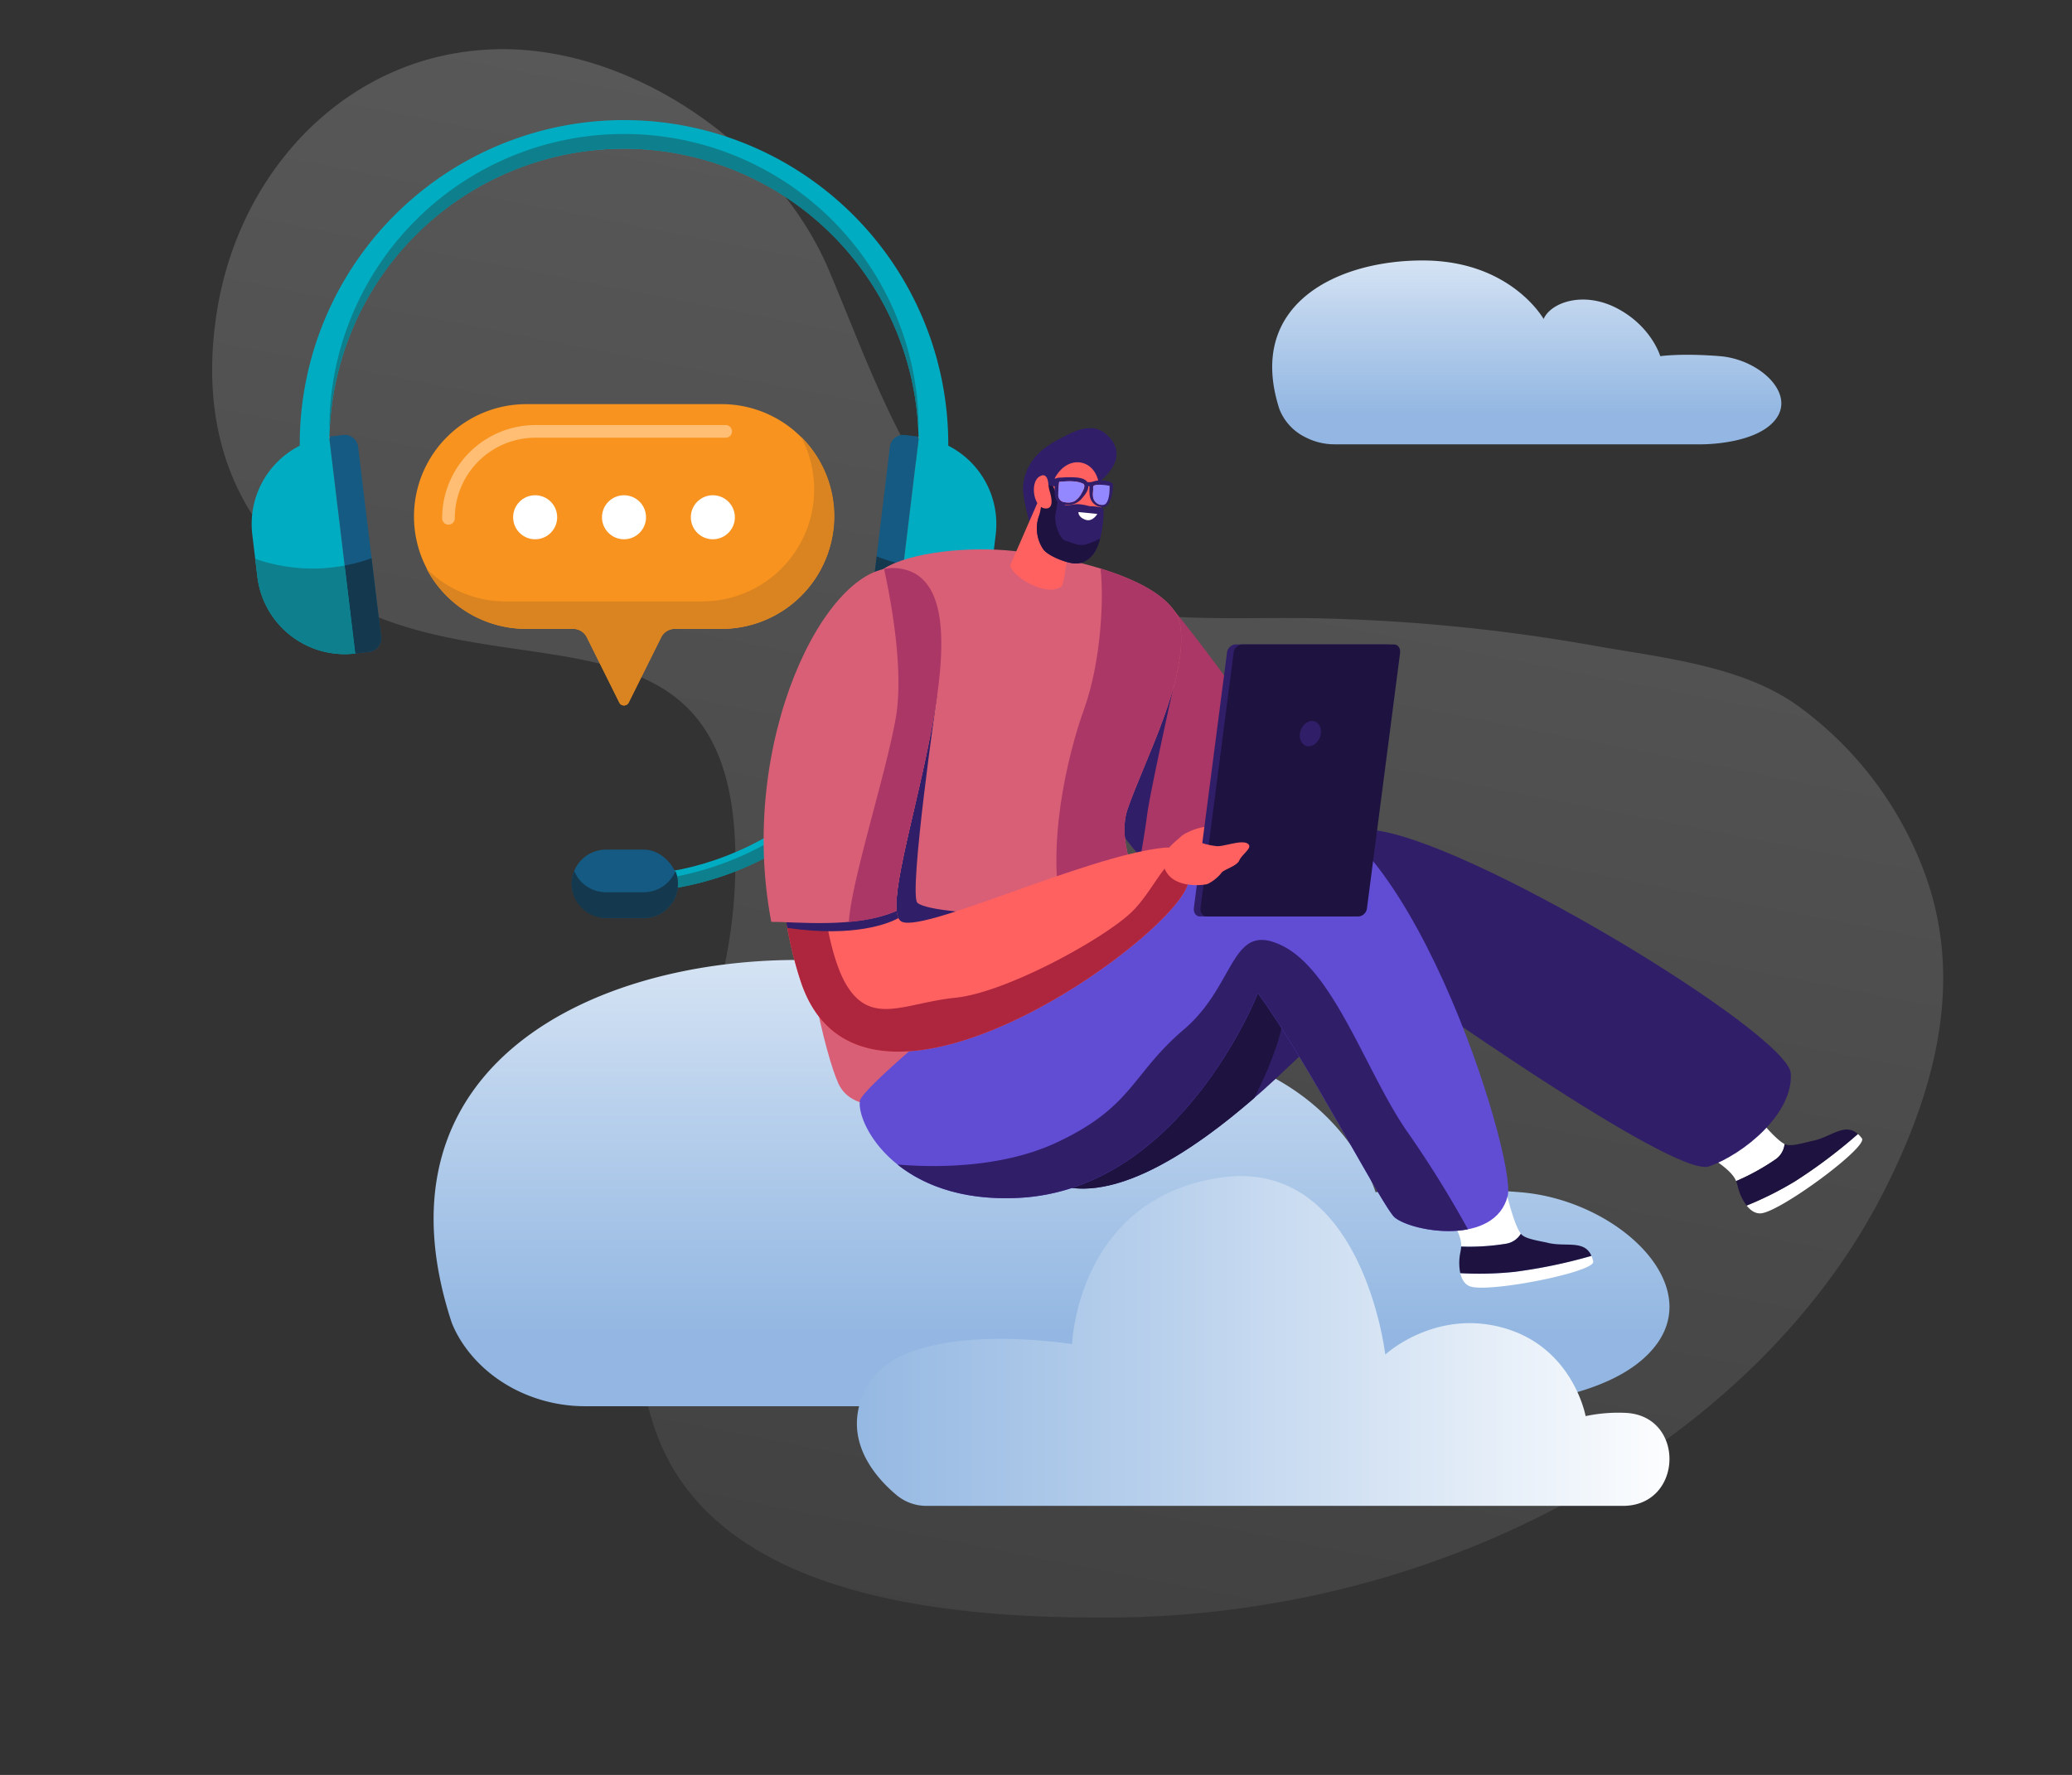 <svg xmlns="http://www.w3.org/2000/svg" xmlns:xlink="http://www.w3.org/1999/xlink" width="703.035" height="602.334" viewBox="0 0 703.035 602.334">
  <rect x="0" y="0" width="703.035" height="602.334" fill="#333333" stroke="none"/>
  <defs>
    <linearGradient id="linear-gradient" x1="0.5" x2="0.5" y2="1" gradientUnits="objectBoundingBox">
      <stop offset="0" stop-color="#fff"/>
      <stop offset="1" stop-color="gray"/>
    </linearGradient>
    <linearGradient id="linear-gradient-2" x1="0.5" y1="0.832" x2="0.5" y2="-0.485" gradientUnits="objectBoundingBox">
      <stop offset="0" stop-color="#93b7e2"/>
      <stop offset="0.375" stop-color="#b8d0ec"/>
      <stop offset="1" stop-color="#fff"/>
    </linearGradient>
    <linearGradient id="linear-gradient-3" x1="0" y1="0.5" x2="1" y2="0.5" xlink:href="#linear-gradient-2"/>
  </defs>
  <g id="Group_5444" data-name="Group 5444" transform="translate(-146.954 -2862.071)">
    <g id="Group_5439" data-name="Group 5439" transform="translate(146.954 2862.071)">
      <path id="Path_5347" data-name="Path 5347" d="M56.015,9.072C19.922,26.209-1.556,65.468.088,108.176,1.152,135.8,10.514,167.046,41.963,186.87c67.17,42.34,151.755-33.705,167.926,79.441,7.3,51.075-12.545,100.917-3.573,151.232,3.127,17.535,9.953,34.844,22.217,47.762C264.5,503.191,335.8,494.191,382.357,484.88c53.592-10.72,104.687-34.518,146.607-69.7,38.433-32.249,69.7-74.347,83.392-122.613,10.372-36.565,13.091-74.491-6.771-107.806A122.5,122.5,0,0,0,552.3,136.73c-21.311-9.879-48.589-7.264-71.765-6.9a608.809,608.809,0,0,0-92.873,8.6c-26.523,4.526-51.378,11.7-78.475,10.613-53.724-2.153-82.079-56.6-108.271-95.214C178.214,20.361,132.677-1.884,92.2.126A94.859,94.859,0,0,0,56.015,9.072Z" transform="translate(94.073 0) rotate(11)" opacity="0.18" fill="url(#linear-gradient)"/>
      <g id="Group_5438" data-name="Group 5438" transform="translate(85.386 40.419)">
        <g id="Group_5424" data-name="Group 5424" transform="translate(0 0)">
          <path id="Path_6319" data-name="Path 6319" d="M4740.683,852.413l-4.721.57-8.886-73.587,4.72-.57a4.613,4.613,0,0,1,5.133,4.027l7.78,64.427A4.613,4.613,0,0,1,4740.683,852.413Z" transform="translate(-4700.802 -671.633)" fill="#145a82"/>
          <path id="Path_6320" data-name="Path 6320" d="M5021.6,852.413l4.721.57L5035.2,779.4l-4.721-.57a4.613,4.613,0,0,0-5.133,4.027l-7.779,64.427A4.613,4.613,0,0,0,5021.6,852.413Z" transform="translate(-4808.797 -671.633)" fill="#145a82"/>
          <path id="Path_6321" data-name="Path 6321" d="M4921.618,719.037v-.8a110.026,110.026,0,0,0-220.051,0v.8a29.833,29.833,0,0,0-16.1,30.151l1.729,14.317a29.85,29.85,0,0,0,33.214,26.056h0l-8.774-72.664a99.963,99.963,0,0,1,199.909,0l-8.773,72.664a29.914,29.914,0,0,0,3.835.188,97.482,97.482,0,0,1-94.739,75.1v5.736a103.233,103.233,0,0,0,100.779-81.5,29.841,29.841,0,0,0,23.338-25.577l1.728-14.317A29.834,29.834,0,0,0,4921.618,719.037Z" transform="translate(-4685.251 -608.209)" fill="#00acc1"/>
          <path id="Path_6322" data-name="Path 6322" d="M4827.209,621.218a100.1,100.1,0,0,0-99.827,94.705l-.13-1.069a99.964,99.964,0,0,1,199.91,0l-.13,1.069A100.1,100.1,0,0,0,4827.209,621.218Z" transform="translate(-4700.868 -611.181)" fill="#0e7f8c"/>
          <g id="Group_5422" data-name="Group 5422" transform="translate(1.213 107.748)">
            <path id="Path_6323" data-name="Path 6323" d="M4727.075,779.745l.129-.016c-.007.314-.013.627-.018.942Z" transform="translate(-4702.015 -779.729)" fill="#14384d"/>
            <path id="Path_6324" data-name="Path 6324" d="M4743.81,877.183l-4.72.57-3.6-29.839a58.129,58.129,0,0,0,9.133-2.5l3.216,26.637A4.61,4.61,0,0,1,4743.81,877.183Z" transform="translate(-4705.142 -804.151)" fill="#14384d"/>
            <path id="Path_6325" data-name="Path 6325" d="M5020.862,844.415a57.98,57.98,0,0,0,9.1,2.785l-3.645,30.181-4.722-.57a4.612,4.612,0,0,1-4.026-5.133Z" transform="translate(-4810.01 -803.78)" fill="#14384d"/>
            <path id="Path_6326" data-name="Path 6326" d="M5045.584,779.745l-.112.926c0-.315-.01-.628-.018-.942Z" transform="translate(-4820.39 -779.729)" fill="#14384d"/>
            <path id="Path_6327" data-name="Path 6327" d="M4727.187,780.671l-.111-.926.129-.016C4727.2,780.043,4727.191,780.356,4727.187,780.671Z" transform="translate(-4702.015 -779.729)" fill="#0e7f8c"/>
            <path id="Path_6328" data-name="Path 6328" d="M4717.526,848.039l3.6,29.839v0a29.848,29.848,0,0,1-33.214-26.054l-.734-6.075a59.013,59.013,0,0,0,30.344,2.288Z" transform="translate(-4687.182 -804.276)" fill="#0e7f8c"/>
            <path id="Path_6329" data-name="Path 6329" d="M5045.472,780.671c0-.315-.01-.628-.018-.942l.13.016Z" transform="translate(-4820.39 -779.729)" fill="#0e7f8c"/>
            <path id="Path_6330" data-name="Path 6330" d="M5011.587,846.7l-.661,5.479a29.842,29.842,0,0,1-23.336,25.577,102.987,102.987,0,0,1-100.779,81.5v-5.734a97.235,97.235,0,0,0,94.738-75.1,29.572,29.572,0,0,1-3.834-.189v0l3.644-30.181a59,59,0,0,0,30.229-1.351Z" transform="translate(-4761.406 -804.629)" fill="#0e7f8c"/>
          </g>
          <path id="Path_6331" data-name="Path 6331" d="M4886.811,974.605v-2.311c41.7-.141,83.712-28.783,94.738-75.1C4976.317,938.831,4934.748,973.491,4886.811,974.605Z" transform="translate(-4760.193 -715.657)" fill="#00acc1"/>
          <path id="Path_6332" data-name="Path 6332" d="M4877.364,762.185h-66.111a38.134,38.134,0,1,0-.365,76.267h16.01a5.158,5.158,0,0,1,4.618,2.86l11.022,22.148a1.774,1.774,0,0,0,3.176,0l11.023-22.148a5.157,5.157,0,0,1,4.618-2.86H4877a38.134,38.134,0,1,0,.365-76.267Z" transform="translate(-4717.786 -665.458)" fill="#f7931e"/>
          <path id="Path_6333" data-name="Path 6333" d="M4918.059,806.849a38.37,38.37,0,0,1-38.5,38.114h-15.645a5.163,5.163,0,0,0-4.62,2.86l-11.022,22.149a1.773,1.773,0,0,1-3.175,0l-11.022-22.149a5.163,5.163,0,0,0-4.618-2.86h-16.009a38.132,38.132,0,0,1-33.807-20.47,37.873,37.873,0,0,0,26.888,11.154h66.7a38,38,0,0,0,33.484-55.949A38,38,0,0,1,4918.059,806.849Z" transform="translate(-4720.348 -671.969)" fill="#d98421"/>
          <g id="Group_5423" data-name="Group 5423" transform="translate(88.722 127.646)">
            <circle id="Ellipse_170" data-name="Ellipse 170" cx="7.472" cy="7.472" r="7.472" fill="#fff"/>
            <circle id="Ellipse_171" data-name="Ellipse 171" cx="7.472" cy="7.472" r="7.472" transform="translate(30.146)" fill="#fff"/>
            <circle id="Ellipse_172" data-name="Ellipse 172" cx="7.472" cy="7.472" r="7.472" transform="translate(60.292)" fill="#fff"/>
          </g>
          <path id="Path_6334" data-name="Path 6334" d="M4790.281,807.294a2.147,2.147,0,0,1-2.147-2.147,31.657,31.657,0,0,1,31.656-31.656h64.543a2.147,2.147,0,0,1,0,4.295H4819.79a27.361,27.361,0,0,0-27.36,27.361A2.148,2.148,0,0,1,4790.281,807.294Z" transform="translate(-4723.503 -669.662)" fill="#ffbe73"/>
          <path id="Path_6335" data-name="Path 6335" d="M4727.2,779.729c-.007.314-.013.627-.018.942l-.111-.926Z" transform="translate(-4700.802 -671.981)" fill="#ffbe73"/>
          <path id="Path_6336" data-name="Path 6336" d="M5045.584,779.745l-.112.926c0-.315-.01-.628-.018-.942Z" transform="translate(-4819.177 -671.981)" fill="#ffbe73"/>
          <rect id="Rectangle_444" data-name="Rectangle 444" width="36.054" height="23.205" rx="11.603" transform="translate(108.591 247.903)" fill="#145a82"/>
          <path id="Path_6337" data-name="Path 6337" d="M4894.167,1018.723a11.6,11.6,0,0,1-11.6,11.6h-12.849a11.607,11.607,0,0,1-10.753-15.971,11.606,11.606,0,0,0,10.753,7.234h12.849a11.6,11.6,0,0,0,10.751-7.234A11.526,11.526,0,0,1,4894.167,1018.723Z" transform="translate(-4749.521 -759.217)" fill="#14384d"/>
        </g>
        <g id="Group_5436" data-name="Group 5436" transform="translate(61.738 104.861)">
          <g id="Group_5425" data-name="Group 5425" transform="translate(0 180.484)">
            <path id="Path_6338" data-name="Path 6338" d="M4915.105,1136.715s4.3,14.056,21.1,22.971a52.321,52.321,0,0,0,24.542,5.995H5262.98s45.6.35,61.238-21.148-14.333-48.859-46.254-51.465-49.189,0-49.189,0-6.979-24.126-34.992-39.109-55.192-5.19-61.074,8.491c0,0-26.635-47.556-98.016-48.208S4887.093,1050.072,4915.105,1136.715Z" transform="translate(-4909.162 -1014.233)" fill="url(#linear-gradient-2)"/>
          </g>
          <g id="Group_5435" data-name="Group 5435" transform="translate(111.975)">
            <path id="Path_6339" data-name="Path 6339" d="M5170.4,823.993s78.1,94.341,53.574,115.2-69.167-33.83-77.362-48.542S5170.4,823.993,5170.4,823.993Z" transform="translate(-5031.839 -763.016)" fill="#aa3766"/>
            <g id="Group_5427" data-name="Group 5427" transform="translate(227.384 255.552)">
              <path id="Path_6340" data-name="Path 6340" d="M5350.389,1133.731s3.065,14.333,5.829,17.844a7.239,7.239,0,0,1-5.126,3.406,77.324,77.324,0,0,1-15.128.945c.488-5.922-8.939-16.495-9.3-19.733Z" transform="translate(-5326.667 -1133.731)" fill="#fff"/>
              <g id="Group_5426" data-name="Group 5426" transform="translate(8.646 17.844)">
                <path id="Path_6341" data-name="Path 6341" d="M5359.352,1179.526a175.181,175.181,0,0,0,26.135-5.43,9.7,9.7,0,0,1,.6,1.927c.714,3.518-34.982,10.625-41.668,8.462-1.8-.581-2.914-2.294-3.437-4.52A114.938,114.938,0,0,0,5359.352,1179.526Z" transform="translate(-5340.637 -1166.583)" fill="#fff"/>
                <path id="Path_6342" data-name="Path 6342" d="M5359.145,1175.08a114.91,114.91,0,0,1-18.365.439,17.267,17.267,0,0,1,.059-7.187,15.9,15.9,0,0,0,.241-1.844,77.323,77.323,0,0,0,15.128-.945,7.239,7.239,0,0,0,5.126-3.406c.063.079.125.16.189.227,1.272,1.335,4.313,1.9,8.515,2.748,6.156,1.73,12.823-1.132,15.241,4.537A175.2,175.2,0,0,1,5359.145,1175.08Z" transform="translate(-5340.43 -1162.137)" fill="#1e1240"/>
              </g>
            </g>
            <g id="Group_5429" data-name="Group 5429" transform="translate(313.133 229.31)">
              <path id="Path_6343" data-name="Path 6343" d="M5483.576,1091.958s8.883,11.657,12.881,13.656a7.235,7.235,0,0,1-3.185,5.267,77.435,77.435,0,0,1-13.282,7.306c-2.083-5.566-15.119-11.109-16.822-13.886Z" transform="translate(-5463.168 -1091.958)" fill="#fff"/>
              <g id="Group_5428" data-name="Group 5428" transform="translate(16.822 8.733)">
                <path id="Path_6344" data-name="Path 6344" d="M5512.069,1124.316a175.2,175.2,0,0,0,21.325-16.055,9.79,9.79,0,0,1,1.37,1.485c2.146,2.878-27.113,24.527-34.083,25.422-1.873.24-3.613-.833-5.035-2.624A114.947,114.947,0,0,0,5512.069,1124.316Z" transform="translate(-5492.065 -1106.752)" fill="#fff"/>
                <path id="Path_6345" data-name="Path 6345" d="M5509.951,1123.423a114.962,114.962,0,0,1-16.424,8.228,17.245,17.245,0,0,1-3.011-6.526,16.029,16.029,0,0,0-.568-1.77,77.418,77.418,0,0,0,13.282-7.306,7.234,7.234,0,0,0,3.185-5.267c.09.045.18.092.267.125,1.721.665,4.713-.116,8.874-1.145,6.307-1.06,11.116-6.492,15.721-2.394A175.229,175.229,0,0,1,5509.951,1123.423Z" transform="translate(-5489.947 -1105.859)" fill="#1e1240"/>
              </g>
            </g>
            <path id="Path_6346" data-name="Path 6346" d="M5160.047,873.346a16.883,16.883,0,0,1,10.71-5.524s-7.738,34.716-8.775,42.6c-.689,5.24-1.676,11.1-2.261,14.45a129.546,129.546,0,0,1-13.105-17.928c-1.313-2.356-1.593-5.668-1.141-9.568C5151.037,887.3,5157.652,876.078,5160.047,873.346Z" transform="translate(-5031.839 -779.312)" fill="#311e69"/>
            <path id="Path_6347" data-name="Path 6347" d="M5112.6,818.582c-1.834-14.18-31.76-22.719-56.165-25.543-15.061-1.743-35.43.257-44.472,5.934-49.791,31.264-24.28,155.207-15.448,174.673s57.619-3.8,78.687-10.672,44.556-19.685,39.368-27.7-25.809-37.762-19.913-54.695S5114.958,836.85,5112.6,818.582Z" transform="translate(-4971.169 -751.281)" fill="#d95f76"/>
            <path id="Path_6348" data-name="Path 6348" d="M5146.982,884.436c5.9-16.932,20.3-43.732,17.943-62-1.12-8.656-12.712-15.206-27.122-19.641,1.182,9.9.287,31.52-5.668,48-5.352,14.814-13.345,47.17-6.89,71.468,5.8,21.846,20.858,33.05,30.384,32.039,8.717-5.34,14.013-10.929,11.265-15.172C5161.706,931.119,5141.086,901.369,5146.982,884.436Z" transform="translate(-5023.498 -755.135)" fill="#aa3766"/>
            <path id="Path_6349" data-name="Path 6349" d="M5134.135,992.69s59.924-50.889,91.733-48.833,141.954,69.076,142.85,82.673-15.821,27.357-27.7,31.58-105.8-62.713-105.8-62.713-14.973,7.8-36.418,28.406c-23.885,22.95-54.374,46.055-76.546,41.187C5105.265,1061.263,5117.011,1009.954,5134.135,992.69Z" transform="translate(-5020.201 -807.56)" fill="#311e69"/>
            <path id="Path_6350" data-name="Path 6350" d="M5156.573,1049.709c-7.3,8.187-29.483,25.8-40.136,39.1,1.313,3.584,3.5,6.014,6.726,6.722,18.579,4.079,42.994-11.483,64.473-30.136,5.419-10.83,13.6-29.754,8.489-36.629C5188.8,1018.907,5167.9,1036.995,5156.573,1049.709Z" transform="translate(-5021.118 -838.101)" fill="#1e1240"/>
            <path id="Path_6351" data-name="Path 6351" d="M5158.155,930.032c43.1-4.292,81.473,120.244,78.314,132.9-4.232,16.958-32.115,12.4-38.312,7.359-3.962-3.22-30.444-54.567-46.481-76.1,0,0-25.834,66.576-81.083,69.436-40.848,2.114-55.08-24.735-53.943-32.929C5017.645,1023.538,5129.263,932.908,5158.155,930.032Z" transform="translate(-4983.993 -802.402)" fill="#614cd4"/>
            <path id="Path_6352" data-name="Path 6352" d="M5045.521,870.348s-9.859,68.173-6.76,70.991S5061.476,945,5061.476,945s-15.955,10.633-24.969,8.942-14.3-7.934-12.677-25.281C5026.275,902.463,5045.521,870.348,5045.521,870.348Z" transform="translate(-4986.578 -780.252)" fill="#311e69"/>
            <path id="Path_6353" data-name="Path 6353" d="M5188.879,945.793c.789-1.461,4.563-3.227,7.405-3.865s6.36.112,7.738-.766,3.233-.971,2.476.6-1.5,6.574-8.813,6.821S5187.988,947.442,5188.879,945.793Z" transform="translate(-5047.986 -806.347)" fill="#ff6161"/>
            <path id="Path_6354" data-name="Path 6354" d="M5013.083,806.586c-20.011-2.529-53.935,71.694-32.514,137.449s137.663-22.553,131.367-35.214c-1.333-2.682-.643-10.617-7.813-9.924-26.671,2.579-84.209,30.215-89.72,24.776C5005.091,914.484,5049.808,811.229,5013.083,806.586Z" transform="translate(-4968.058 -756.521)" fill="#ff6161"/>
            <path id="Path_6355" data-name="Path 6355" d="M5013.083,806.586a15.838,15.838,0,0,1,4.648,1.286c-1.3,10.459-15.078,27.047-22.478,44.943-13.176,31.863-7.867,77.4.607,92.165s20.063,6.578,37.268,4.85,50.531-20.081,59.854-29.132c6.918-6.718,10.959-17.505,16.731-19.165,1.355,2.383,1.446,5.725,2.222,7.287,6.3,12.661-109.946,100.97-131.367,35.214S4993.073,804.057,5013.083,806.586Z" transform="translate(-4968.058 -756.521)" fill="#ad263d"/>
            <g id="Group_5430" data-name="Group 5430" transform="translate(145.961 73.413)">
              <path id="Path_6356" data-name="Path 6356" d="M5250.764,936.108h-51.636c-1.341,0-2.257-1.317-2.046-2.941l11.21-86.437a3.2,3.2,0,0,1,2.809-2.941h51.635c1.342,0,2.257,1.317,2.046,2.941l-11.21,86.437A3.2,3.2,0,0,1,5250.764,936.108Z" transform="translate(-5197.052 -843.79)" fill="#311e69"/>
              <path id="Path_6357" data-name="Path 6357" d="M5254.352,936.108h-51.637c-1.341,0-2.256-1.317-2.046-2.941l11.211-86.437a3.2,3.2,0,0,1,2.809-2.941h51.636c1.34,0,2.256,1.317,2.046,2.941l-11.21,86.437A3.2,3.2,0,0,1,5254.352,936.108Z" transform="translate(-5198.385 -843.79)" fill="#1e1240"/>
              <path id="Path_6358" data-name="Path 6358" d="M5261.418,889.432c-.308,2.373-2.144,4.3-4.1,4.3s-3.3-1.923-2.988-4.3,2.145-4.295,4.1-4.295S5261.726,887.06,5261.418,889.432Z" transform="translate(-5218.331 -859.163)" fill="#311e69"/>
            </g>
            <path id="Path_6359" data-name="Path 6359" d="M5188.144,945.745s2.492,3.5,10.4,4.4c2.529.288,9.446-2.684,10.974-.44.878,1.288-2.375,3.312-3.263,5.314s-5.382,3.065-6.052,4.222a13.676,13.676,0,0,1-4.682,3.743c-1.228.466-14.482,2.186-15.188-8.1C5180.082,951.237,5188.144,945.745,5188.144,945.745Z" transform="translate(-5044.873 -808.285)" fill="#ff6161"/>
            <g id="Group_5433" data-name="Group 5433" transform="translate(83.729)">
              <path id="Path_6360" data-name="Path 6360" d="M5130.442,745.335s12-8.472,2.345-16.537c-5.155-4.306-11.867-.165-16.531,2.3-6.875,3.642-11.031,8.969-11.424,15.854-.216,3.772,2.134,11.6,2.134,11.6S5125.685,753.957,5130.442,745.335Z" transform="translate(-5100.526 -726.926)" fill="#311e69"/>
              <path id="Path_6361" data-name="Path 6361" d="M5107.56,765.848l-9.567,21.934c-.32,3.279,11.666,11.161,17.212,7.469,1.624-1.081,2.965-21.219,2.965-21.219Z" transform="translate(-5097.986 -741.398)" fill="#ff6161"/>
              <path id="Path_6362" data-name="Path 6362" d="M5118.343,750.3l-6.195,12.235a8.366,8.366,0,0,0,4.34,10.831c3.311,1.464,5.549,1.812,10.05,1.955,3.751.119,6.182-3.125,6.921-7.952a45.585,45.585,0,0,0-.594-15.5C5131.36,744.555,5122.963,742.619,5118.343,750.3Z" transform="translate(-5103.018 -733.789)" fill="#ff6161"/>
              <path id="Path_6363" data-name="Path 6363" d="M5130.158,766.855a22.161,22.161,0,0,1,4.375.516c.98.4-.017,9.729-1.889,13.7-1.531,3.247-4.137,5.26-7.19,5.24s-9.547-2.654-11.023-4.875a12.651,12.651,0,0,1-1.563-10.882c.979-2.672,2.854-4.952,3.274-5.97a1.988,1.988,0,0,1,2.429-1.45c1.3.292,1.659,3.5,3.983,3.417S5125.423,765.6,5130.158,766.855Z" transform="translate(-5103.295 -740.364)" fill="#311e69"/>
              <path id="Path_6364" data-name="Path 6364" d="M5112.867,767.52c.979-2.672.979-6.1,1.4-7.114s1.224-5.774,2.521-5.482c.268.06,2.279,5.426,2.493,5.681.282,1.794-.564,4.551-.756,6.653-.231,2.55,1.38,7.725,3.574,8.331s4.12,1.806,6.615,1.267a21.457,21.457,0,0,0,5.028-2.085,18.808,18.808,0,0,1-1.1,3.267c-1.531,3.247-4.137,5.26-7.19,5.24s-9.547-2.653-11.023-4.875A12.651,12.651,0,0,1,5112.867,767.52Z" transform="translate(-5103.295 -737.331)" fill="#1e1240"/>
              <g id="Group_5432" data-name="Group 5432" transform="translate(7.971 16.676)">
                <path id="Path_6365" data-name="Path 6365" d="M5118.435,754.157s-5.575-.048-6.817,1.006c-.507.43-1.276,3.535-.784,4.226s1.288,1.113,1.172.262-.288-3.284.283-3.437a58.022,58.022,0,0,1,6.135.724Z" transform="translate(-5110.676 -753.726)" fill="#311e69"/>
                <g id="Group_5431" data-name="Group 5431" transform="translate(7.013)">
                  <path id="Path_6366" data-name="Path 6366" d="M5122.348,761.042c.815,1.837,3.331,1.949,5.05,1.76a6.271,6.271,0,0,0,3.964-2.436c.85-.982,2.019-2.493,1.916-3.879.107,0,.3.021.415.033-.018,1.584-.177,3.438.639,4.864a4.361,4.361,0,0,0,4.122,2.207,2.158,2.158,0,0,0,.59-.138c1.987-.77,2.557-5.663,2.557-5.686.019-1.459.4-2.083-.607-2.571a8.369,8.369,0,0,0-2.957-.641,7.9,7.9,0,0,0-3.272.432,4.45,4.45,0,0,1-1.833.1c-1.034-1.509-3.637-1.562-5.273-1.608a32.132,32.132,0,0,0-3.443.1c-.616.049-2.014-.087-2.1.817C5121.91,756.388,5121.512,759.161,5122.348,761.042Zm12.59-3.29c.019-.252-.1-1.2.186-1.388,1.5-.79,5.387.015,5.387.015s.25,5.534-1.779,6.388a1.466,1.466,0,0,1-.4.1,3.147,3.147,0,0,1-2.781-1.207C5134.653,760.5,5134.834,759.124,5134.938,757.752Zm-11.821,1.493a30.528,30.528,0,0,1,.278-4.216c2.525-.191,5.8-.525,8.148.646.025.018.054.034.078.054.9.647-.258,2.57-.639,3.218a7.024,7.024,0,0,1-2.4,2.661,5.129,5.129,0,0,1-3.184.349A2.4,2.4,0,0,1,5123.117,759.244Z" transform="translate(-5121.838 -753.472)" fill="#311e69"/>
                  <path id="Path_6367" data-name="Path 6367" d="M5135.691,758.558c.019-.252-.1-1.2.187-1.388,1.5-.79,5.387.015,5.387.015s.25,5.534-1.78,6.388a1.464,1.464,0,0,1-.4.1,3.146,3.146,0,0,1-2.78-1.207C5135.407,761.309,5135.588,759.93,5135.691,758.558Zm-11.821,1.493a30.6,30.6,0,0,1,.278-4.216c2.525-.191,5.8-.525,8.148.646.025.018.054.034.078.054.9.647-.258,2.57-.639,3.218a7.02,7.02,0,0,1-2.4,2.661,5.129,5.129,0,0,1-3.184.349A2.4,2.4,0,0,1,5123.87,760.05Z" transform="translate(-5122.592 -754.278)" fill="#9388ff" style="mix-blend-mode: screen;isolation: isolate"/>
                </g>
              </g>
              <path id="Path_6368" data-name="Path 6368" d="M5116.053,757.906a11.982,11.982,0,0,1-.459-2.5c-.147-1.609-.739-3.965-3.018-2.572-3.315,2.025-2.06,10.552,1.976,10.841C5117.546,763.892,5116.691,759.949,5116.053,757.906Z" transform="translate(-5102.704 -736.403)" fill="#ff6161"/>
              <path id="Path_6369" data-name="Path 6369" d="M5134.762,772.271l6.391.634s-1.584,2.905-4.12,1.954S5134.762,772.271,5134.762,772.271Z" transform="translate(-5111.657 -743.786)" fill="#fff"/>
            </g>
            <path id="Path_6370" data-name="Path 6370" d="M4975.631,983.511q.479,3.795,1.164,7.594c22.984,3.339,34.553-1.613,37.729-3.332-.665-1.361-.84-3.586-.643-6.512Z" transform="translate(-4968.765 -821.49)" fill="#311e69"/>
            <g id="Group_5434" data-name="Group 5434" transform="translate(0 47.485)">
              <path id="Path_6371" data-name="Path 6371" d="M5009.728,802.561c-23.83-1.92-54.146,58.948-42.425,120.037,8.325-.078,28.7,2.345,42.537-3.738C5007.681,898.82,5045.055,805.407,5009.728,802.561Z" transform="translate(-4964.701 -802.517)" fill="#d95f76"/>
            </g>
            <path id="Path_6372" data-name="Path 6372" d="M5026.836,802.562a14.608,14.608,0,0,0-4.15.286c2.27,10.329,6.787,34.272,3.981,50.45-3.259,18.8-15,55.008-15.952,69.3a52.626,52.626,0,0,0,16.233-3.739C5024.789,898.821,5062.163,805.408,5026.836,802.562Z" transform="translate(-4981.81 -755.032)" fill="#aa3766"/>
            <path id="Path_6373" data-name="Path 6373" d="M5210.395,1069.105c-13.944-19.6-24.931-54.767-42.679-63.641s-15.635,13.1-33.507,28.312-17.2,26.2-43.168,38.377c-19.455,9.125-43.3,8.414-54.042,7.484,8.6,6.882,21.938,12.316,41.183,11.321,55.248-2.859,81.083-69.436,81.083-69.436,16.037,21.529,42.519,72.875,46.481,76.1,3.722,3.025,15.264,5.872,24.809,3.995A365.279,365.279,0,0,0,5210.395,1069.105Z" transform="translate(-4991.583 -829.729)" fill="#311e69"/>
          </g>
          <path id="Path_6374" data-name="Path 6374" d="M5038.659,1242.914a15.766,15.766,0,0,1-10.113-3.661c-7.375-6.161-19.353-19.626-10.086-36.771,12.836-23.746,69.634-14.44,69.634-14.44s1.6-49.1,50.059-56.477,56.21,60.006,56.21,60.006,16.953-15.723,40.378-8.984,27.6,29.869,27.6,29.869a53.438,53.438,0,0,1,13.515-1.108c20.472.921,19.63,31.566-.863,31.566Z" transform="translate(-4871.46 -877.164)" fill="url(#linear-gradient-3)"/>
        </g>
        <g id="Group_5437" data-name="Group 5437" transform="translate(346.274 47.97)">
          <path id="Path_6375" data-name="Path 6375" d="M5241.845,686.824a17.863,17.863,0,0,0,8.692,9.464,21.561,21.561,0,0,0,10.111,2.469h124.514s18.787.144,25.228-8.712-5.9-20.129-19.055-21.2-20.265,0-20.265,0-2.875-9.939-14.416-16.112-22.739-2.138-25.161,3.5c0,0-10.974-19.592-40.38-19.86S5230.3,651.129,5241.845,686.824Z" transform="translate(-5239.396 -636.364)" fill="url(#linear-gradient-2)"/>
        </g>
      </g>
    </g>
  </g>
</svg>
